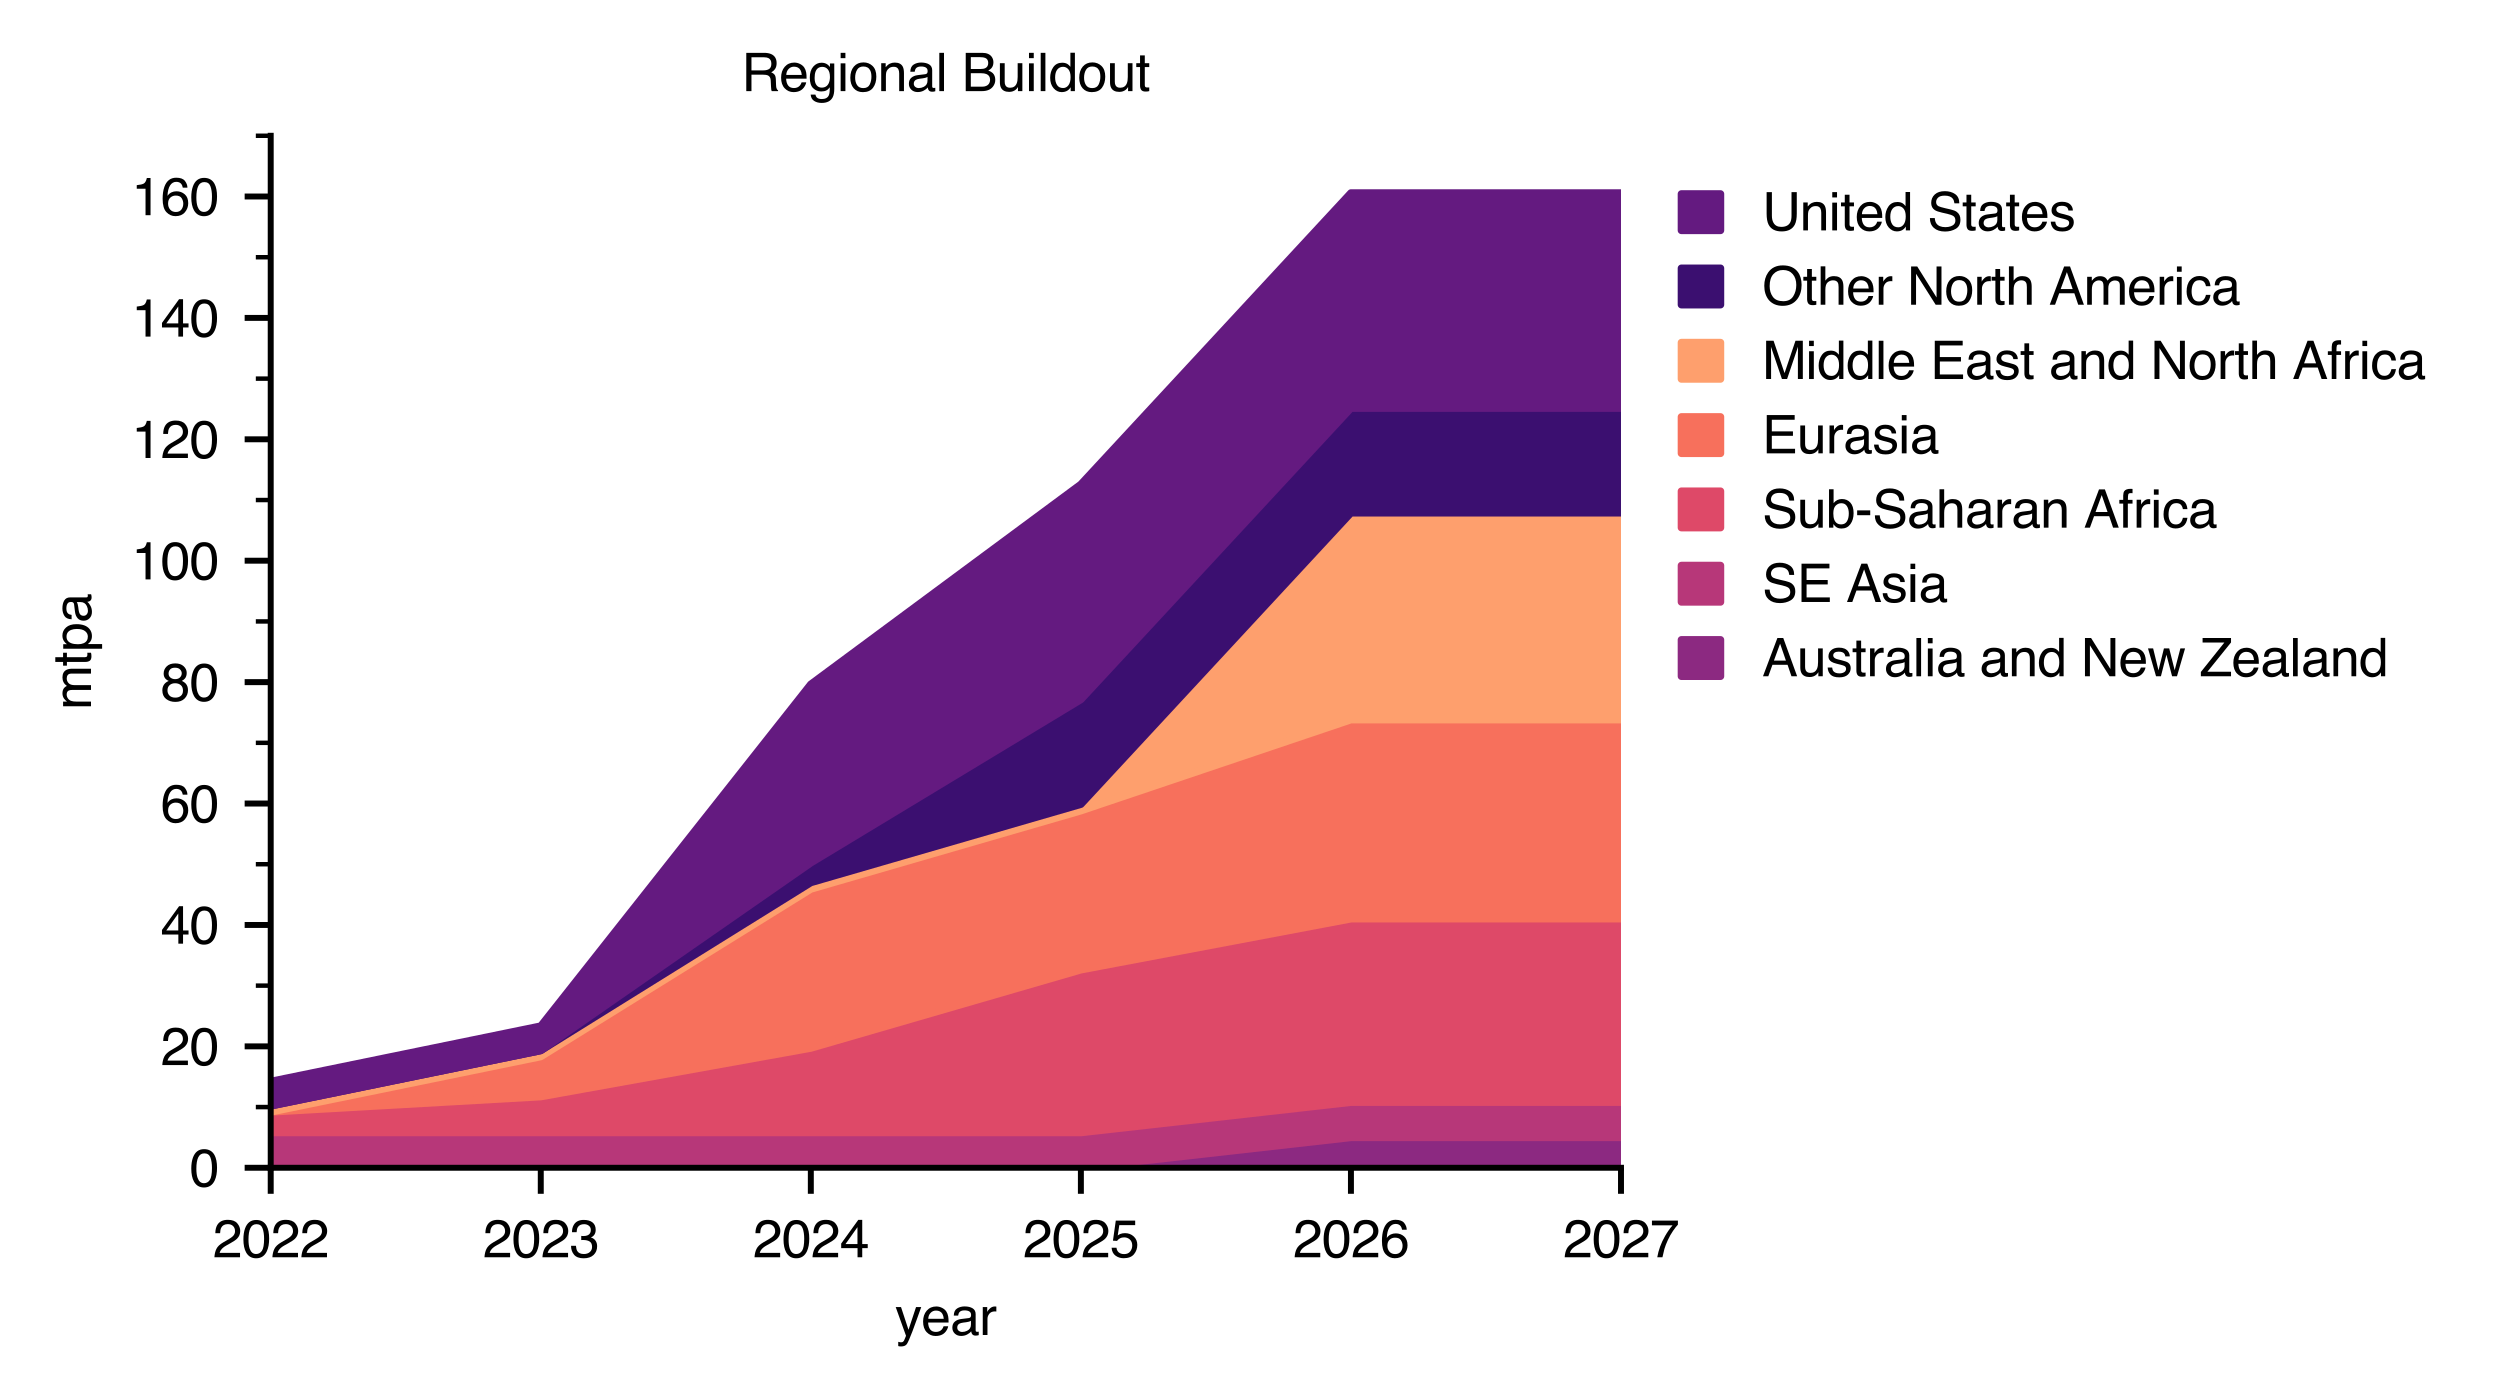 <?xml version="1.0" encoding="utf-8" standalone="no"?>
<!DOCTYPE svg PUBLIC "-//W3C//DTD SVG 1.1//EN"
  "http://www.w3.org/Graphics/SVG/1.1/DTD/svg11.dtd">
<svg xmlns:xlink="http://www.w3.org/1999/xlink" width="335.763pt" height="187.999pt" viewBox="0 0 335.763 187.999" xmlns="http://www.w3.org/2000/svg" version="1.1">
 <defs>
  <style type="text/css">*{stroke-linejoin: round; stroke-linecap: butt}</style>
 </defs>
 <g id="figure_1">
  <g id="patch_1">
   <path d="M 0 187.999 
L 335.763 187.999 
L 335.763 0 
L 0 0 
L 0 187.999 
z
" style="fill: none"/>
  </g>
  <g id="axes_1">
   <g id="patch_2">
    <path d="M 36.358 156.838 
L 217.708 156.838 
L 217.708 18.238 
L 36.358 18.238 
L 36.358 156.838 
z
" style="fill: none"/>
   </g>
   <g id="PolyCollection_1">
    <defs>
     <path id="m53067aeaef" d="M 36.358 -31.161 
L 36.358 -31.161 
L 72.628 -31.161 
L 108.898 -31.161 
L 145.168 -31.161 
L 181.438 -31.161 
L 217.708 -31.161 
L 217.708 -35.237 
L 217.708 -35.237 
L 181.438 -35.237 
L 145.168 -31.161 
L 108.898 -31.161 
L 72.628 -31.161 
L 36.358 -31.161 
z
" style="stroke: #8c2981"/>
    </defs>
    <g clip-path="url(#p652e142013)">
     <use xlink:href="#m53067aeaef" x="0" y="187.999" style="fill: #8c2981; stroke: #8c2981"/>
    </g>
   </g>
   <g id="PolyCollection_2">
    <defs>
     <path id="mfa59e4bbb9" d="M 36.358 -35.89 
L 36.358 -31.161 
L 72.628 -31.161 
L 108.898 -31.161 
L 145.168 -31.161 
L 181.438 -35.237 
L 217.708 -35.237 
L 217.708 -39.966 
L 217.708 -39.966 
L 181.438 -39.966 
L 145.168 -35.89 
L 108.898 -35.89 
L 72.628 -35.89 
L 36.358 -35.89 
z
" style="stroke: #b73779"/>
    </defs>
    <g clip-path="url(#p652e142013)">
     <use xlink:href="#mfa59e4bbb9" x="0" y="187.999" style="fill: #b73779; stroke: #b73779"/>
    </g>
   </g>
   <g id="PolyCollection_3">
    <defs>
     <path id="mfa0d19f059" d="M 36.358 -38.662 
L 36.358 -35.89 
L 72.628 -35.89 
L 108.898 -35.89 
L 145.168 -35.89 
L 181.438 -39.966 
L 217.708 -39.966 
L 217.708 -64.604 
L 217.708 -64.604 
L 181.438 -64.604 
L 145.168 -57.756 
L 108.898 -47.239 
L 72.628 -40.716 
L 36.358 -38.662 
z
" style="stroke: #de4968"/>
    </defs>
    <g clip-path="url(#p652e142013)">
     <use xlink:href="#mfa0d19f059" x="0" y="187.999" style="fill: #de4968; stroke: #de4968"/>
    </g>
   </g>
   <g id="PolyCollection_4">
    <defs>
     <path id="m36e70a31a3" d="M 36.358 -38.662 
L 36.358 -38.662 
L 72.628 -40.716 
L 108.898 -47.239 
L 145.168 -57.756 
L 181.438 -64.604 
L 217.708 -64.604 
L 217.708 -91.346 
L 217.708 -91.346 
L 181.438 -91.346 
L 145.168 -79.117 
L 108.898 -68.599 
L 72.628 -46.097 
L 36.358 -38.662 
z
" style="stroke: #f7705c"/>
    </defs>
    <g clip-path="url(#p652e142013)">
     <use xlink:href="#m36e70a31a3" x="0" y="187.999" style="fill: #f7705c; stroke: #f7705c"/>
    </g>
   </g>
   <g id="PolyCollection_5">
    <defs>
     <path id="me6e60e2300" d="M 36.358 -39.477 
L 36.358 -38.662 
L 72.628 -46.097 
L 108.898 -68.599 
L 145.168 -79.117 
L 181.438 -91.346 
L 217.708 -91.346 
L 217.708 -119.123 
L 217.708 -119.123 
L 181.438 -119.123 
L 145.168 -79.989 
L 108.898 -69.472 
L 72.628 -46.912 
L 36.358 -39.477 
z
" style="stroke: #fe9f6d"/>
    </defs>
    <g clip-path="url(#p652e142013)">
     <use xlink:href="#me6e60e2300" x="0" y="187.999" style="fill: #fe9f6d; stroke: #fe9f6d"/>
    </g>
   </g>
   <g id="PolyCollection_6">
    <defs>
     <path id="m795316b4d2" d="M 36.358 -39.477 
L 36.358 -39.477 
L 72.628 -46.912 
L 108.898 -69.472 
L 145.168 -79.989 
L 181.438 -119.123 
L 217.708 -119.123 
L 217.708 -133.187 
L 217.708 -133.187 
L 181.438 -133.187 
L 145.168 -94.053 
L 108.898 -72.121 
L 72.628 -46.912 
L 36.358 -39.477 
z
" style="stroke: #3b0f70"/>
    </defs>
    <g clip-path="url(#p652e142013)">
     <use xlink:href="#m795316b4d2" x="0" y="187.999" style="fill: #3b0f70; stroke: #3b0f70"/>
    </g>
   </g>
   <g id="PolyCollection_7">
    <defs>
     <path id="m9d3946bc5d" d="M 36.358 -42.754 
L 36.358 -39.477 
L 72.628 -46.912 
L 108.898 -72.121 
L 145.168 -94.053 
L 181.438 -133.187 
L 217.708 -133.187 
L 217.708 -162.081 
L 217.708 -162.081 
L 181.438 -162.081 
L 145.168 -122.947 
L 108.898 -96.099 
L 72.628 -50.19 
L 36.358 -42.754 
z
" style="stroke: #641a80"/>
    </defs>
    <g clip-path="url(#p652e142013)">
     <use xlink:href="#m9d3946bc5d" x="0" y="187.999" style="fill: #641a80; stroke: #641a80"/>
    </g>
   </g>
   <g id="matplotlib.axis_1">
    <g id="xtick_1">
     <g id="line2d_1">
      <defs>
       <path id="m7a7df189f7" d="M 0 0 
L 0 3.5 
" style="stroke: #000000; stroke-width: 0.8"/>
      </defs>
      <g>
       <use xlink:href="#m7a7df189f7" x="36.358" y="156.838" style="stroke: #000000; stroke-width: 0.8"/>
      </g>
     </g>
     <g id="text_1">
      <!-- 2022 -->
      <g transform="translate(28.573 168.859) scale(0.07 -0.07)">
       <defs>
        <path id="Helvetica-32" d="M 200 0 
Q 231 578 439 1006 
Q 647 1434 1250 1784 
L 1850 2131 
Q 2253 2366 2416 2531 
Q 2672 2791 2672 3125 
Q 2672 3516 2437 3745 
Q 2203 3975 1813 3975 
Q 1234 3975 1013 3538 
Q 894 3303 881 2888 
L 309 2888 
Q 319 3472 525 3841 
Q 891 4491 1816 4491 
Q 2584 4491 2939 4075 
Q 3294 3659 3294 3150 
Q 3294 2613 2916 2231 
Q 2697 2009 2131 1694 
L 1703 1456 
Q 1397 1288 1222 1134 
Q 909 863 828 531 
L 3272 531 
L 3272 0 
L 200 0 
z
" transform="scale(0.016)"/>
        <path id="Helvetica-30" d="M 1731 4475 
Q 2600 4475 2988 3759 
Q 3288 3206 3288 2244 
Q 3288 1331 3016 734 
Q 2622 -122 1728 -122 
Q 922 -122 528 578 
Q 200 1163 200 2147 
Q 200 2909 397 3456 
Q 766 4475 1731 4475 
z
M 1725 391 
Q 2163 391 2422 778 
Q 2681 1166 2681 2222 
Q 2681 2984 2493 3476 
Q 2306 3969 1766 3969 
Q 1269 3969 1039 3501 
Q 809 3034 809 2125 
Q 809 1441 956 1025 
Q 1181 391 1725 391 
z
" transform="scale(0.016)"/>
       </defs>
       <use xlink:href="#Helvetica-32"/>
       <use xlink:href="#Helvetica-30" x="55.615"/>
       <use xlink:href="#Helvetica-32" x="111.23"/>
       <use xlink:href="#Helvetica-32" x="166.846"/>
      </g>
     </g>
    </g>
    <g id="xtick_2">
     <g id="line2d_2">
      <g>
       <use xlink:href="#m7a7df189f7" x="72.628" y="156.838" style="stroke: #000000; stroke-width: 0.8"/>
      </g>
     </g>
     <g id="text_2">
      <!-- 2023 -->
      <g transform="translate(64.843 168.859) scale(0.07 -0.07)">
       <defs>
        <path id="Helvetica-33" d="M 1663 -122 
Q 869 -122 511 314 
Q 153 750 153 1375 
L 741 1375 
Q 778 941 903 744 
Q 1122 391 1694 391 
Q 2138 391 2406 628 
Q 2675 866 2675 1241 
Q 2675 1703 2392 1887 
Q 2109 2072 1606 2072 
Q 1550 2072 1492 2070 
Q 1434 2069 1375 2066 
L 1375 2563 
Q 1463 2553 1522 2550 
Q 1581 2547 1650 2547 
Q 1966 2547 2169 2647 
Q 2525 2822 2525 3272 
Q 2525 3606 2287 3787 
Q 2050 3969 1734 3969 
Q 1172 3969 956 3594 
Q 838 3388 822 3006 
L 266 3006 
Q 266 3506 466 3856 
Q 809 4481 1675 4481 
Q 2359 4481 2734 4176 
Q 3109 3872 3109 3294 
Q 3109 2881 2888 2625 
Q 2750 2466 2531 2375 
Q 2884 2278 3082 2001 
Q 3281 1725 3281 1325 
Q 3281 684 2859 281 
Q 2438 -122 1663 -122 
z
" transform="scale(0.016)"/>
       </defs>
       <use xlink:href="#Helvetica-32"/>
       <use xlink:href="#Helvetica-30" x="55.615"/>
       <use xlink:href="#Helvetica-32" x="111.23"/>
       <use xlink:href="#Helvetica-33" x="166.846"/>
      </g>
     </g>
    </g>
    <g id="xtick_3">
     <g id="line2d_3">
      <g>
       <use xlink:href="#m7a7df189f7" x="108.898" y="156.838" style="stroke: #000000; stroke-width: 0.8"/>
      </g>
     </g>
     <g id="text_3">
      <!-- 2024 -->
      <g transform="translate(101.113 168.859) scale(0.07 -0.07)">
       <defs>
        <path id="Helvetica-34" d="M 2116 1584 
L 2116 3613 
L 681 1584 
L 2116 1584 
z
M 2125 0 
L 2125 1094 
L 163 1094 
L 163 1644 
L 2213 4488 
L 2688 4488 
L 2688 1584 
L 3347 1584 
L 3347 1094 
L 2688 1094 
L 2688 0 
L 2125 0 
z
" transform="scale(0.016)"/>
       </defs>
       <use xlink:href="#Helvetica-32"/>
       <use xlink:href="#Helvetica-30" x="55.615"/>
       <use xlink:href="#Helvetica-32" x="111.23"/>
       <use xlink:href="#Helvetica-34" x="166.846"/>
      </g>
     </g>
    </g>
    <g id="xtick_4">
     <g id="line2d_4">
      <g>
       <use xlink:href="#m7a7df189f7" x="145.168" y="156.838" style="stroke: #000000; stroke-width: 0.8"/>
      </g>
     </g>
     <g id="text_4">
      <!-- 2025 -->
      <g transform="translate(137.383 168.859) scale(0.07 -0.07)">
       <defs>
        <path id="Helvetica-35" d="M 791 1141 
Q 847 659 1238 475 
Q 1438 381 1700 381 
Q 2200 381 2440 700 
Q 2681 1019 2681 1406 
Q 2681 1875 2395 2131 
Q 2109 2388 1709 2388 
Q 1419 2388 1211 2275 
Q 1003 2163 856 1963 
L 369 1991 
L 709 4400 
L 3034 4400 
L 3034 3856 
L 1131 3856 
L 941 2613 
Q 1097 2731 1238 2791 
Q 1488 2894 1816 2894 
Q 2431 2894 2859 2497 
Q 3288 2100 3288 1491 
Q 3288 856 2895 371 
Q 2503 -113 1644 -113 
Q 1097 -113 676 195 
Q 256 503 206 1141 
L 791 1141 
z
" transform="scale(0.016)"/>
       </defs>
       <use xlink:href="#Helvetica-32"/>
       <use xlink:href="#Helvetica-30" x="55.615"/>
       <use xlink:href="#Helvetica-32" x="111.23"/>
       <use xlink:href="#Helvetica-35" x="166.846"/>
      </g>
     </g>
    </g>
    <g id="xtick_5">
     <g id="line2d_5">
      <g>
       <use xlink:href="#m7a7df189f7" x="181.438" y="156.838" style="stroke: #000000; stroke-width: 0.8"/>
      </g>
     </g>
     <g id="text_5">
      <!-- 2026 -->
      <g transform="translate(173.653 168.859) scale(0.07 -0.07)">
       <defs>
        <path id="Helvetica-36" d="M 1872 4494 
Q 2622 4494 2917 4105 
Q 3213 3716 3213 3303 
L 2656 3303 
Q 2606 3569 2497 3719 
Q 2294 4000 1881 4000 
Q 1409 4000 1131 3564 
Q 853 3128 822 2316 
Q 1016 2600 1309 2741 
Q 1578 2866 1909 2866 
Q 2472 2866 2890 2506 
Q 3309 2147 3309 1434 
Q 3309 825 2912 354 
Q 2516 -116 1781 -116 
Q 1153 -116 697 361 
Q 241 838 241 1966 
Q 241 2800 444 3381 
Q 834 4494 1872 4494 
z
M 1831 384 
Q 2275 384 2495 682 
Q 2716 981 2716 1388 
Q 2716 1731 2519 2042 
Q 2322 2353 1803 2353 
Q 1441 2353 1167 2112 
Q 894 1872 894 1388 
Q 894 963 1142 673 
Q 1391 384 1831 384 
z
" transform="scale(0.016)"/>
       </defs>
       <use xlink:href="#Helvetica-32"/>
       <use xlink:href="#Helvetica-30" x="55.615"/>
       <use xlink:href="#Helvetica-32" x="111.23"/>
       <use xlink:href="#Helvetica-36" x="166.846"/>
      </g>
     </g>
    </g>
    <g id="xtick_6">
     <g id="line2d_6">
      <g>
       <use xlink:href="#m7a7df189f7" x="217.708" y="156.838" style="stroke: #000000; stroke-width: 0.8"/>
      </g>
     </g>
     <g id="text_6">
      <!-- 2027 -->
      <g transform="translate(209.923 168.859) scale(0.07 -0.07)">
       <defs>
        <path id="Helvetica-37" d="M 3347 4400 
L 3347 3909 
Q 3131 3700 2773 3181 
Q 2416 2663 2141 2063 
Q 1869 1478 1728 997 
Q 1638 688 1494 0 
L 872 0 
Q 1084 1281 1809 2550 
Q 2238 3294 2709 3834 
L 234 3834 
L 234 4400 
L 3347 4400 
z
" transform="scale(0.016)"/>
       </defs>
       <use xlink:href="#Helvetica-32"/>
       <use xlink:href="#Helvetica-30" x="55.615"/>
       <use xlink:href="#Helvetica-32" x="111.23"/>
       <use xlink:href="#Helvetica-37" x="166.846"/>
      </g>
     </g>
    </g>
    <g id="text_7">
     <!-- year -->
     <g transform="translate(120.225 179.298) scale(0.07 -0.07)">
      <defs>
       <path id="Helvetica-79" d="M 2503 3347 
L 3125 3347 
Q 3006 3025 2597 1878 
Q 2291 1016 2084 472 
Q 1597 -809 1397 -1090 
Q 1197 -1372 709 -1372 
Q 591 -1372 527 -1362 
Q 463 -1353 369 -1328 
L 369 -816 
Q 516 -856 581 -865 
Q 647 -875 697 -875 
Q 853 -875 926 -823 
Q 1000 -772 1050 -697 
Q 1066 -672 1162 -440 
Q 1259 -209 1303 -97 
L 66 3347 
L 703 3347 
L 1600 622 
L 2503 3347 
z
M 1597 3428 
L 1597 3428 
z
" transform="scale(0.016)"/>
       <path id="Helvetica-65" d="M 1806 3422 
Q 2163 3422 2497 3255 
Q 2831 3088 3006 2822 
Q 3175 2569 3231 2231 
Q 3281 2000 3281 1494 
L 828 1494 
Q 844 984 1069 676 
Q 1294 369 1766 369 
Q 2206 369 2469 659 
Q 2619 828 2681 1050 
L 3234 1050 
Q 3213 866 3089 639 
Q 2966 413 2813 269 
Q 2556 19 2178 -69 
Q 1975 -119 1719 -119 
Q 1094 -119 659 336 
Q 225 791 225 1609 
Q 225 2416 662 2919 
Q 1100 3422 1806 3422 
z
M 2703 1941 
Q 2669 2306 2544 2525 
Q 2313 2931 1772 2931 
Q 1384 2931 1121 2651 
Q 859 2372 844 1941 
L 2703 1941 
z
M 1753 3428 
L 1753 3428 
z
" transform="scale(0.016)"/>
       <path id="Helvetica-61" d="M 844 891 
Q 844 647 1022 506 
Q 1200 366 1444 366 
Q 1741 366 2019 503 
Q 2488 731 2488 1250 
L 2488 1703 
Q 2384 1638 2221 1594 
Q 2059 1550 1903 1531 
L 1563 1488 
Q 1256 1447 1103 1359 
Q 844 1213 844 891 
z
M 2206 2028 
Q 2400 2053 2466 2191 
Q 2503 2266 2503 2406 
Q 2503 2694 2298 2823 
Q 2094 2953 1713 2953 
Q 1272 2953 1088 2716 
Q 984 2584 953 2325 
L 428 2325 
Q 444 2944 830 3186 
Q 1216 3428 1725 3428 
Q 2316 3428 2684 3203 
Q 3050 2978 3050 2503 
L 3050 575 
Q 3050 488 3086 434 
Q 3122 381 3238 381 
Q 3275 381 3322 386 
Q 3369 391 3422 400 
L 3422 -16 
Q 3291 -53 3222 -62 
Q 3153 -72 3034 -72 
Q 2744 -72 2613 134 
Q 2544 244 2516 444 
Q 2344 219 2022 53 
Q 1700 -113 1313 -113 
Q 847 -113 551 170 
Q 256 453 256 878 
Q 256 1344 547 1600 
Q 838 1856 1309 1916 
L 2206 2028 
z
M 1741 3428 
L 1741 3428 
z
" transform="scale(0.016)"/>
       <path id="Helvetica-72" d="M 428 3347 
L 963 3347 
L 963 2769 
Q 1028 2938 1284 3180 
Q 1541 3422 1875 3422 
Q 1891 3422 1928 3419 
Q 1966 3416 2056 3406 
L 2056 2813 
Q 2006 2822 1964 2825 
Q 1922 2828 1872 2828 
Q 1447 2828 1219 2554 
Q 991 2281 991 1925 
L 991 0 
L 428 0 
L 428 3347 
z
" transform="scale(0.016)"/>
      </defs>
      <use xlink:href="#Helvetica-79"/>
      <use xlink:href="#Helvetica-65" x="50"/>
      <use xlink:href="#Helvetica-61" x="105.615"/>
      <use xlink:href="#Helvetica-72" x="161.23"/>
     </g>
    </g>
   </g>
   <g id="matplotlib.axis_2">
    <g id="ytick_1">
     <g id="line2d_7">
      <defs>
       <path id="mfc3c91de4b" d="M 0 0 
L -3.5 0 
" style="stroke: #000000; stroke-width: 0.8"/>
      </defs>
      <g>
       <use xlink:href="#mfc3c91de4b" x="36.358" y="156.838" style="stroke: #000000; stroke-width: 0.8"/>
      </g>
     </g>
     <g id="text_8">
      <!-- 0 -->
      <g transform="translate(25.466 159.349) scale(0.07 -0.07)">
       <use xlink:href="#Helvetica-30"/>
      </g>
     </g>
    </g>
    <g id="ytick_2">
     <g id="line2d_8">
      <g>
       <use xlink:href="#mfc3c91de4b" x="36.358" y="140.532" style="stroke: #000000; stroke-width: 0.8"/>
      </g>
     </g>
     <g id="text_9">
      <!-- 20 -->
      <g transform="translate(21.573 143.043) scale(0.07 -0.07)">
       <use xlink:href="#Helvetica-32"/>
       <use xlink:href="#Helvetica-30" x="55.615"/>
      </g>
     </g>
    </g>
    <g id="ytick_3">
     <g id="line2d_9">
      <g>
       <use xlink:href="#mfc3c91de4b" x="36.358" y="124.226" style="stroke: #000000; stroke-width: 0.8"/>
      </g>
     </g>
     <g id="text_10">
      <!-- 40 -->
      <g transform="translate(21.573 126.737) scale(0.07 -0.07)">
       <use xlink:href="#Helvetica-34"/>
       <use xlink:href="#Helvetica-30" x="55.615"/>
      </g>
     </g>
    </g>
    <g id="ytick_4">
     <g id="line2d_10">
      <g>
       <use xlink:href="#mfc3c91de4b" x="36.358" y="107.92" style="stroke: #000000; stroke-width: 0.8"/>
      </g>
     </g>
     <g id="text_11">
      <!-- 60 -->
      <g transform="translate(21.573 110.431) scale(0.07 -0.07)">
       <use xlink:href="#Helvetica-36"/>
       <use xlink:href="#Helvetica-30" x="55.615"/>
      </g>
     </g>
    </g>
    <g id="ytick_5">
     <g id="line2d_11">
      <g>
       <use xlink:href="#mfc3c91de4b" x="36.358" y="91.614" style="stroke: #000000; stroke-width: 0.8"/>
      </g>
     </g>
     <g id="text_12">
      <!-- 80 -->
      <g transform="translate(21.573 94.125) scale(0.07 -0.07)">
       <defs>
        <path id="Helvetica-38" d="M 1741 2600 
Q 2113 2600 2322 2808 
Q 2531 3016 2531 3303 
Q 2531 3553 2331 3762 
Q 2131 3972 1722 3972 
Q 1316 3972 1134 3762 
Q 953 3553 953 3272 
Q 953 2956 1187 2778 
Q 1422 2600 1741 2600 
z
M 1775 384 
Q 2166 384 2423 595 
Q 2681 806 2681 1225 
Q 2681 1659 2415 1884 
Q 2150 2109 1734 2109 
Q 1331 2109 1076 1879 
Q 822 1650 822 1244 
Q 822 894 1055 639 
Q 1288 384 1775 384 
z
M 975 2384 
Q 741 2484 609 2619 
Q 363 2869 363 3269 
Q 363 3769 725 4128 
Q 1088 4488 1753 4488 
Q 2397 4488 2762 4148 
Q 3128 3809 3128 3356 
Q 3128 2938 2916 2678 
Q 2797 2531 2547 2391 
Q 2825 2263 2984 2097 
Q 3281 1784 3281 1284 
Q 3281 694 2884 283 
Q 2488 -128 1763 -128 
Q 1109 -128 657 226 
Q 206 581 206 1256 
Q 206 1653 400 1942 
Q 594 2231 975 2384 
z
" transform="scale(0.016)"/>
       </defs>
       <use xlink:href="#Helvetica-38"/>
       <use xlink:href="#Helvetica-30" x="55.615"/>
      </g>
     </g>
    </g>
    <g id="ytick_6">
     <g id="line2d_12">
      <g>
       <use xlink:href="#mfc3c91de4b" x="36.358" y="75.308" style="stroke: #000000; stroke-width: 0.8"/>
      </g>
     </g>
     <g id="text_13">
      <!-- 100 -->
      <g transform="translate(17.68 77.819) scale(0.07 -0.07)">
       <defs>
        <path id="Helvetica-31" d="M 613 3169 
L 613 3600 
Q 1222 3659 1462 3798 
Q 1703 3938 1822 4456 
L 2266 4456 
L 2266 0 
L 1666 0 
L 1666 3169 
L 613 3169 
z
" transform="scale(0.016)"/>
       </defs>
       <use xlink:href="#Helvetica-31"/>
       <use xlink:href="#Helvetica-30" x="55.615"/>
       <use xlink:href="#Helvetica-30" x="111.23"/>
      </g>
     </g>
    </g>
    <g id="ytick_7">
     <g id="line2d_13">
      <g>
       <use xlink:href="#mfc3c91de4b" x="36.358" y="59.003" style="stroke: #000000; stroke-width: 0.8"/>
      </g>
     </g>
     <g id="text_14">
      <!-- 120 -->
      <g transform="translate(17.68 61.513) scale(0.07 -0.07)">
       <use xlink:href="#Helvetica-31"/>
       <use xlink:href="#Helvetica-32" x="55.615"/>
       <use xlink:href="#Helvetica-30" x="111.23"/>
      </g>
     </g>
    </g>
    <g id="ytick_8">
     <g id="line2d_14">
      <g>
       <use xlink:href="#mfc3c91de4b" x="36.358" y="42.697" style="stroke: #000000; stroke-width: 0.8"/>
      </g>
     </g>
     <g id="text_15">
      <!-- 140 -->
      <g transform="translate(17.68 45.207) scale(0.07 -0.07)">
       <use xlink:href="#Helvetica-31"/>
       <use xlink:href="#Helvetica-34" x="55.615"/>
       <use xlink:href="#Helvetica-30" x="111.23"/>
      </g>
     </g>
    </g>
    <g id="ytick_9">
     <g id="line2d_15">
      <g>
       <use xlink:href="#mfc3c91de4b" x="36.358" y="26.391" style="stroke: #000000; stroke-width: 0.8"/>
      </g>
     </g>
     <g id="text_16">
      <!-- 160 -->
      <g transform="translate(17.68 28.901) scale(0.07 -0.07)">
       <use xlink:href="#Helvetica-31"/>
       <use xlink:href="#Helvetica-36" x="55.615"/>
       <use xlink:href="#Helvetica-30" x="111.23"/>
      </g>
     </g>
    </g>
    <g id="ytick_10">
     <g id="line2d_16">
      <defs>
       <path id="m196e125b1c" d="M 0 0 
L -2 0 
" style="stroke: #000000; stroke-width: 0.6"/>
      </defs>
      <g>
       <use xlink:href="#m196e125b1c" x="36.358" y="148.685" style="stroke: #000000; stroke-width: 0.6"/>
      </g>
     </g>
    </g>
    <g id="ytick_11">
     <g id="line2d_17">
      <g>
       <use xlink:href="#m196e125b1c" x="36.358" y="132.379" style="stroke: #000000; stroke-width: 0.6"/>
      </g>
     </g>
    </g>
    <g id="ytick_12">
     <g id="line2d_18">
      <g>
       <use xlink:href="#m196e125b1c" x="36.358" y="116.073" style="stroke: #000000; stroke-width: 0.6"/>
      </g>
     </g>
    </g>
    <g id="ytick_13">
     <g id="line2d_19">
      <g>
       <use xlink:href="#m196e125b1c" x="36.358" y="99.767" style="stroke: #000000; stroke-width: 0.6"/>
      </g>
     </g>
    </g>
    <g id="ytick_14">
     <g id="line2d_20">
      <g>
       <use xlink:href="#m196e125b1c" x="36.358" y="83.461" style="stroke: #000000; stroke-width: 0.6"/>
      </g>
     </g>
    </g>
    <g id="ytick_15">
     <g id="line2d_21">
      <g>
       <use xlink:href="#m196e125b1c" x="36.358" y="67.155" style="stroke: #000000; stroke-width: 0.6"/>
      </g>
     </g>
    </g>
    <g id="ytick_16">
     <g id="line2d_22">
      <g>
       <use xlink:href="#m196e125b1c" x="36.358" y="50.85" style="stroke: #000000; stroke-width: 0.6"/>
      </g>
     </g>
    </g>
    <g id="ytick_17">
     <g id="line2d_23">
      <g>
       <use xlink:href="#m196e125b1c" x="36.358" y="34.544" style="stroke: #000000; stroke-width: 0.6"/>
      </g>
     </g>
    </g>
    <g id="ytick_18">
     <g id="line2d_24">
      <g>
       <use xlink:href="#m196e125b1c" x="36.358" y="18.238" style="stroke: #000000; stroke-width: 0.6"/>
      </g>
     </g>
    </g>
    <g id="text_17">
     <!-- mtpa -->
     <g transform="translate(12.221 95.318) rotate(-90) scale(0.07 -0.07)">
      <defs>
       <path id="Helvetica-6d" d="M 413 3347 
L 969 3347 
L 969 2872 
Q 1169 3119 1331 3231 
Q 1609 3422 1963 3422 
Q 2363 3422 2606 3225 
Q 2744 3113 2856 2894 
Q 3044 3163 3297 3292 
Q 3550 3422 3866 3422 
Q 4541 3422 4784 2934 
Q 4916 2672 4916 2228 
L 4916 0 
L 4331 0 
L 4331 2325 
Q 4331 2659 4164 2784 
Q 3997 2909 3756 2909 
Q 3425 2909 3186 2687 
Q 2947 2466 2947 1947 
L 2947 0 
L 2375 0 
L 2375 2184 
Q 2375 2525 2294 2681 
Q 2166 2916 1816 2916 
Q 1497 2916 1236 2669 
Q 975 2422 975 1775 
L 975 0 
L 413 0 
L 413 3347 
z
" transform="scale(0.016)"/>
       <path id="Helvetica-74" d="M 525 4281 
L 1094 4281 
L 1094 3347 
L 1628 3347 
L 1628 2888 
L 1094 2888 
L 1094 703 
Q 1094 528 1213 469 
Q 1278 434 1431 434 
Q 1472 434 1519 436 
Q 1566 438 1628 444 
L 1628 0 
Q 1531 -28 1426 -40 
Q 1322 -53 1200 -53 
Q 806 -53 665 148 
Q 525 350 525 672 
L 525 2888 
L 72 2888 
L 72 3347 
L 525 3347 
L 525 4281 
z
" transform="scale(0.016)"/>
       <path id="Helvetica-70" d="M 1825 378 
Q 2219 378 2480 708 
Q 2741 1038 2741 1694 
Q 2741 2094 2625 2381 
Q 2406 2934 1825 2934 
Q 1241 2934 1025 2350 
Q 909 2038 909 1556 
Q 909 1169 1025 897 
Q 1244 378 1825 378 
z
M 369 3331 
L 916 3331 
L 916 2888 
Q 1084 3116 1284 3241 
Q 1569 3428 1953 3428 
Q 2522 3428 2919 2992 
Q 3316 2556 3316 1747 
Q 3316 653 2744 184 
Q 2381 -113 1900 -113 
Q 1522 -113 1266 53 
Q 1116 147 931 375 
L 931 -1334 
L 369 -1334 
L 369 3331 
z
" transform="scale(0.016)"/>
      </defs>
      <use xlink:href="#Helvetica-6d"/>
      <use xlink:href="#Helvetica-74" x="83.301"/>
      <use xlink:href="#Helvetica-70" x="111.084"/>
      <use xlink:href="#Helvetica-61" x="166.699"/>
     </g>
    </g>
   </g>
   <g id="patch_3">
    <path d="M 36.358 156.838 
L 36.358 18.238 
" style="fill: none; stroke: #000000; stroke-width: 0.8; stroke-linejoin: miter; stroke-linecap: square"/>
   </g>
   <g id="patch_4">
    <path d="M 36.358 156.838 
L 217.708 156.838 
" style="fill: none; stroke: #000000; stroke-width: 0.8; stroke-linejoin: miter; stroke-linecap: square"/>
   </g>
   <g id="text_18">
    <!-- Regional Buildout -->
    <g transform="translate(99.599 12.238) scale(0.07 -0.07)">
     <defs>
      <path id="Helvetica-52" d="M 2622 2488 
Q 3059 2488 3314 2663 
Q 3569 2838 3569 3294 
Q 3569 3784 3213 3963 
Q 3022 4056 2703 4056 
L 1184 4056 
L 1184 2488 
L 2622 2488 
z
M 563 4591 
L 2688 4591 
Q 3213 4591 3553 4438 
Q 4200 4144 4200 3353 
Q 4200 2941 4029 2678 
Q 3859 2416 3553 2256 
Q 3822 2147 3958 1969 
Q 4094 1791 4109 1391 
L 4131 775 
Q 4141 513 4175 384 
Q 4231 166 4375 103 
L 4375 0 
L 3613 0 
Q 3581 59 3562 153 
Q 3544 247 3531 516 
L 3494 1281 
Q 3472 1731 3159 1884 
Q 2981 1969 2600 1969 
L 1184 1969 
L 1184 0 
L 563 0 
L 563 4591 
z
" transform="scale(0.016)"/>
      <path id="Helvetica-67" d="M 1594 3406 
Q 1988 3406 2281 3213 
Q 2441 3103 2606 2894 
L 2606 3316 
L 3125 3316 
L 3125 272 
Q 3125 -366 2938 -734 
Q 2588 -1416 1616 -1416 
Q 1075 -1416 706 -1173 
Q 338 -931 294 -416 
L 866 -416 
Q 906 -641 1028 -763 
Q 1219 -950 1628 -950 
Q 2275 -950 2475 -494 
Q 2594 -225 2584 466 
Q 2416 209 2178 84 
Q 1941 -41 1550 -41 
Q 1006 -41 598 345 
Q 191 731 191 1622 
Q 191 2463 602 2934 
Q 1013 3406 1594 3406 
z
M 2606 1688 
Q 2606 2309 2350 2609 
Q 2094 2909 1697 2909 
Q 1103 2909 884 2353 
Q 769 2056 769 1575 
Q 769 1009 998 714 
Q 1228 419 1616 419 
Q 2222 419 2469 966 
Q 2606 1275 2606 1688 
z
M 1659 3428 
L 1659 3428 
z
" transform="scale(0.016)"/>
      <path id="Helvetica-69" d="M 413 3331 
L 984 3331 
L 984 0 
L 413 0 
L 413 3331 
z
M 413 4591 
L 984 4591 
L 984 3953 
L 413 3953 
L 413 4591 
z
" transform="scale(0.016)"/>
      <path id="Helvetica-6f" d="M 1741 363 
Q 2300 363 2508 786 
Q 2716 1209 2716 1728 
Q 2716 2197 2566 2491 
Q 2328 2953 1747 2953 
Q 1231 2953 997 2559 
Q 763 2166 763 1609 
Q 763 1075 997 719 
Q 1231 363 1741 363 
z
M 1763 3444 
Q 2409 3444 2856 3012 
Q 3303 2581 3303 1744 
Q 3303 934 2909 406 
Q 2516 -122 1688 -122 
Q 997 -122 590 345 
Q 184 813 184 1600 
Q 184 2444 612 2944 
Q 1041 3444 1763 3444 
z
M 1744 3428 
L 1744 3428 
z
" transform="scale(0.016)"/>
      <path id="Helvetica-6e" d="M 413 3347 
L 947 3347 
L 947 2872 
Q 1184 3166 1450 3294 
Q 1716 3422 2041 3422 
Q 2753 3422 3003 2925 
Q 3141 2653 3141 2147 
L 3141 0 
L 2569 0 
L 2569 2109 
Q 2569 2416 2478 2603 
Q 2328 2916 1934 2916 
Q 1734 2916 1606 2875 
Q 1375 2806 1200 2600 
Q 1059 2434 1017 2257 
Q 975 2081 975 1753 
L 975 0 
L 413 0 
L 413 3347 
z
M 1734 3428 
L 1734 3428 
z
" transform="scale(0.016)"/>
      <path id="Helvetica-6c" d="M 428 4591 
L 991 4591 
L 991 0 
L 428 0 
L 428 4591 
z
" transform="scale(0.016)"/>
      <path id="Helvetica-20" transform="scale(0.016)"/>
      <path id="Helvetica-42" d="M 2213 2650 
Q 2606 2650 2825 2759 
Q 3169 2931 3169 3378 
Q 3169 3828 2803 3984 
Q 2597 4072 2191 4072 
L 1081 4072 
L 1081 2650 
L 2213 2650 
z
M 2422 531 
Q 2994 531 3238 863 
Q 3391 1072 3391 1369 
Q 3391 1869 2944 2050 
Q 2706 2147 2316 2147 
L 1081 2147 
L 1081 531 
L 2422 531 
z
M 472 4591 
L 2444 4591 
Q 3250 4591 3591 4109 
Q 3791 3825 3791 3453 
Q 3791 3019 3544 2741 
Q 3416 2594 3175 2472 
Q 3528 2338 3703 2169 
Q 4013 1869 4013 1341 
Q 4013 897 3734 538 
Q 3319 0 2413 0 
L 472 0 
L 472 4591 
z
" transform="scale(0.016)"/>
      <path id="Helvetica-75" d="M 975 3347 
L 975 1125 
Q 975 869 1056 706 
Q 1206 406 1616 406 
Q 2203 406 2416 931 
Q 2531 1213 2531 1703 
L 2531 3347 
L 3094 3347 
L 3094 0 
L 2563 0 
L 2569 494 
Q 2459 303 2297 172 
Q 1975 -91 1516 -91 
Q 800 -91 541 388 
Q 400 644 400 1072 
L 400 3347 
L 975 3347 
z
M 1747 3428 
L 1747 3428 
z
" transform="scale(0.016)"/>
      <path id="Helvetica-64" d="M 769 1634 
Q 769 1097 997 734 
Q 1225 372 1728 372 
Q 2119 372 2370 708 
Q 2622 1044 2622 1672 
Q 2622 2306 2362 2611 
Q 2103 2916 1722 2916 
Q 1297 2916 1033 2591 
Q 769 2266 769 1634 
z
M 1616 3406 
Q 2000 3406 2259 3244 
Q 2409 3150 2600 2916 
L 2600 4606 
L 3141 4606 
L 3141 0 
L 2634 0 
L 2634 466 
Q 2438 156 2169 18 
Q 1900 -119 1553 -119 
Q 994 -119 584 351 
Q 175 822 175 1603 
Q 175 2334 548 2870 
Q 922 3406 1616 3406 
z
" transform="scale(0.016)"/>
     </defs>
     <use xlink:href="#Helvetica-52"/>
     <use xlink:href="#Helvetica-65" x="72.217"/>
     <use xlink:href="#Helvetica-67" x="127.832"/>
     <use xlink:href="#Helvetica-69" x="183.447"/>
     <use xlink:href="#Helvetica-6f" x="205.664"/>
     <use xlink:href="#Helvetica-6e" x="261.279"/>
     <use xlink:href="#Helvetica-61" x="316.895"/>
     <use xlink:href="#Helvetica-6c" x="372.51"/>
     <use xlink:href="#Helvetica-20" x="394.727"/>
     <use xlink:href="#Helvetica-42" x="422.51"/>
     <use xlink:href="#Helvetica-75" x="489.209"/>
     <use xlink:href="#Helvetica-69" x="544.824"/>
     <use xlink:href="#Helvetica-6c" x="567.041"/>
     <use xlink:href="#Helvetica-64" x="589.258"/>
     <use xlink:href="#Helvetica-6f" x="644.873"/>
     <use xlink:href="#Helvetica-75" x="700.488"/>
     <use xlink:href="#Helvetica-74" x="756.104"/>
    </g>
   </g>
   <g id="legend_1">
    <g id="patch_5">
     <path d="M 225.822 30.945 
L 231.072 30.945 
L 231.072 26.045 
L 225.822 26.045 
z
" style="fill: #641a80; stroke: #641a80; stroke-linejoin: miter"/>
    </g>
    <g id="text_19">
     <!-- United States -->
     <g transform="translate(236.672 30.945) scale(0.07 -0.07)">
      <defs>
       <path id="Helvetica-55" d="M 1163 4591 
L 1163 1753 
Q 1163 1253 1350 922 
Q 1628 422 2288 422 
Q 3078 422 3363 963 
Q 3516 1256 3516 1753 
L 3516 4591 
L 4147 4591 
L 4147 2013 
Q 4147 1166 3919 709 
Q 3500 -122 2338 -122 
Q 1175 -122 759 709 
Q 531 1166 531 2013 
L 531 4591 
L 1163 4591 
z
M 2341 4591 
L 2341 4591 
z
" transform="scale(0.016)"/>
       <path id="Helvetica-53" d="M 894 1481 
Q 916 1091 1078 847 
Q 1388 391 2169 391 
Q 2519 391 2806 491 
Q 3363 684 3363 1184 
Q 3363 1559 3128 1719 
Q 2891 1875 2384 1991 
L 1763 2131 
Q 1153 2269 900 2434 
Q 463 2722 463 3294 
Q 463 3913 891 4309 
Q 1319 4706 2103 4706 
Q 2825 4706 3329 4357 
Q 3834 4009 3834 3244 
L 3250 3244 
Q 3203 3613 3050 3809 
Q 2766 4169 2084 4169 
Q 1534 4169 1293 3937 
Q 1053 3706 1053 3400 
Q 1053 3063 1334 2906 
Q 1519 2806 2169 2656 
L 2813 2509 
Q 3278 2403 3531 2219 
Q 3969 1897 3969 1284 
Q 3969 522 3414 194 
Q 2859 -134 2125 -134 
Q 1269 -134 784 303 
Q 300 738 309 1481 
L 894 1481 
z
M 2150 4716 
L 2150 4716 
z
" transform="scale(0.016)"/>
       <path id="Helvetica-73" d="M 747 1050 
Q 772 769 888 619 
Q 1100 347 1625 347 
Q 1938 347 2175 483 
Q 2413 619 2413 903 
Q 2413 1119 2222 1231 
Q 2100 1300 1741 1391 
L 1294 1503 
Q 866 1609 663 1741 
Q 300 1969 300 2372 
Q 300 2847 642 3140 
Q 984 3434 1563 3434 
Q 2319 3434 2653 2991 
Q 2863 2709 2856 2384 
L 2325 2384 
Q 2309 2575 2191 2731 
Q 1997 2953 1519 2953 
Q 1200 2953 1036 2831 
Q 872 2709 872 2509 
Q 872 2291 1088 2159 
Q 1213 2081 1456 2022 
L 1828 1931 
Q 2434 1784 2641 1647 
Q 2969 1431 2969 969 
Q 2969 522 2630 197 
Q 2291 -128 1597 -128 
Q 850 -128 539 211 
Q 228 550 206 1050 
L 747 1050 
z
M 1578 3428 
L 1578 3428 
z
" transform="scale(0.016)"/>
      </defs>
      <use xlink:href="#Helvetica-55"/>
      <use xlink:href="#Helvetica-6e" x="72.217"/>
      <use xlink:href="#Helvetica-69" x="127.832"/>
      <use xlink:href="#Helvetica-74" x="150.049"/>
      <use xlink:href="#Helvetica-65" x="177.832"/>
      <use xlink:href="#Helvetica-64" x="233.447"/>
      <use xlink:href="#Helvetica-20" x="289.062"/>
      <use xlink:href="#Helvetica-53" x="316.846"/>
      <use xlink:href="#Helvetica-74" x="383.545"/>
      <use xlink:href="#Helvetica-61" x="411.328"/>
      <use xlink:href="#Helvetica-74" x="466.943"/>
      <use xlink:href="#Helvetica-65" x="494.727"/>
      <use xlink:href="#Helvetica-73" x="550.342"/>
     </g>
    </g>
    <g id="patch_6">
     <path d="M 225.822 40.926 
L 231.072 40.926 
L 231.072 36.026 
L 225.822 36.026 
z
" style="fill: #3b0f70; stroke: #3b0f70; stroke-linejoin: miter"/>
    </g>
    <g id="text_20">
     <!-- Other North America -->
     <g transform="translate(236.672 40.926) scale(0.07 -0.07)">
      <defs>
       <path id="Helvetica-4f" d="M 2469 4716 
Q 3684 4716 4269 3934 
Q 4725 3325 4725 2375 
Q 4725 1347 4203 666 
Q 3591 -134 2456 -134 
Q 1397 -134 791 566 
Q 250 1241 250 2272 
Q 250 3203 713 3866 
Q 1306 4716 2469 4716 
z
M 2531 422 
Q 3353 422 3720 1011 
Q 4088 1600 4088 2366 
Q 4088 3175 3664 3669 
Q 3241 4163 2506 4163 
Q 1794 4163 1344 3673 
Q 894 3184 894 2231 
Q 894 1469 1280 945 
Q 1666 422 2531 422 
z
M 2488 4716 
L 2488 4716 
z
" transform="scale(0.016)"/>
       <path id="Helvetica-68" d="M 413 4606 
L 975 4606 
L 975 2894 
Q 1175 3147 1334 3250 
Q 1606 3428 2013 3428 
Q 2741 3428 3000 2919 
Q 3141 2641 3141 2147 
L 3141 0 
L 2563 0 
L 2563 2109 
Q 2563 2478 2469 2650 
Q 2316 2925 1894 2925 
Q 1544 2925 1259 2684 
Q 975 2444 975 1775 
L 975 0 
L 413 0 
L 413 4606 
z
" transform="scale(0.016)"/>
       <path id="Helvetica-4e" d="M 488 4591 
L 1222 4591 
L 3541 872 
L 3541 4591 
L 4131 4591 
L 4131 0 
L 3434 0 
L 1081 3716 
L 1081 0 
L 488 0 
L 488 4591 
z
M 2269 4591 
L 2269 4591 
z
" transform="scale(0.016)"/>
       <path id="Helvetica-41" d="M 2844 1881 
L 2147 3909 
L 1406 1881 
L 2844 1881 
z
M 1822 4591 
L 2525 4591 
L 4191 0 
L 3509 0 
L 3044 1375 
L 1228 1375 
L 731 0 
L 94 0 
L 1822 4591 
z
" transform="scale(0.016)"/>
       <path id="Helvetica-63" d="M 1703 3444 
Q 2269 3444 2623 3169 
Q 2978 2894 3050 2222 
L 2503 2222 
Q 2453 2531 2275 2736 
Q 2097 2941 1703 2941 
Q 1166 2941 934 2416 
Q 784 2075 784 1575 
Q 784 1072 996 728 
Q 1209 384 1666 384 
Q 2016 384 2220 598 
Q 2425 813 2503 1184 
L 3050 1184 
Q 2956 519 2581 211 
Q 2206 -97 1622 -97 
Q 966 -97 575 383 
Q 184 863 184 1581 
Q 184 2463 612 2953 
Q 1041 3444 1703 3444 
z
M 1616 3428 
L 1616 3428 
z
" transform="scale(0.016)"/>
      </defs>
      <use xlink:href="#Helvetica-4f"/>
      <use xlink:href="#Helvetica-74" x="77.783"/>
      <use xlink:href="#Helvetica-68" x="105.566"/>
      <use xlink:href="#Helvetica-65" x="161.182"/>
      <use xlink:href="#Helvetica-72" x="216.797"/>
      <use xlink:href="#Helvetica-20" x="250.098"/>
      <use xlink:href="#Helvetica-4e" x="277.881"/>
      <use xlink:href="#Helvetica-6f" x="350.098"/>
      <use xlink:href="#Helvetica-72" x="405.713"/>
      <use xlink:href="#Helvetica-74" x="439.014"/>
      <use xlink:href="#Helvetica-68" x="466.797"/>
      <use xlink:href="#Helvetica-20" x="522.412"/>
      <use xlink:href="#Helvetica-41" x="550.195"/>
      <use xlink:href="#Helvetica-6d" x="616.895"/>
      <use xlink:href="#Helvetica-65" x="700.195"/>
      <use xlink:href="#Helvetica-72" x="755.811"/>
      <use xlink:href="#Helvetica-69" x="789.111"/>
      <use xlink:href="#Helvetica-63" x="811.328"/>
      <use xlink:href="#Helvetica-61" x="861.328"/>
     </g>
    </g>
    <g id="patch_7">
     <path d="M 225.822 50.906 
L 231.072 50.906 
L 231.072 46.006 
L 225.822 46.006 
z
" style="fill: #fe9f6d; stroke: #fe9f6d; stroke-linejoin: miter"/>
    </g>
    <g id="text_21">
     <!-- Middle East and North Africa -->
     <g transform="translate(236.672 50.906) scale(0.07 -0.07)">
      <defs>
       <path id="Helvetica-4d" d="M 472 4591 
L 1363 4591 
L 2681 709 
L 3991 4591 
L 4872 4591 
L 4872 0 
L 4281 0 
L 4281 2709 
Q 4281 2850 4287 3175 
Q 4294 3500 4294 3872 
L 2984 0 
L 2369 0 
L 1050 3872 
L 1050 3731 
Q 1050 3563 1058 3217 
Q 1066 2872 1066 2709 
L 1066 0 
L 472 0 
L 472 4591 
z
" transform="scale(0.016)"/>
       <path id="Helvetica-45" d="M 547 4591 
L 3894 4591 
L 3894 4028 
L 1153 4028 
L 1153 2634 
L 3688 2634 
L 3688 2103 
L 1153 2103 
L 1153 547 
L 3941 547 
L 3941 0 
L 547 0 
L 547 4591 
z
M 2244 4591 
L 2244 4591 
z
" transform="scale(0.016)"/>
       <path id="Helvetica-66" d="M 553 3856 
Q 566 4206 675 4369 
Q 872 4656 1434 4656 
Q 1488 4656 1544 4653 
Q 1600 4650 1672 4644 
L 1672 4131 
Q 1584 4138 1545 4139 
Q 1506 4141 1472 4141 
Q 1216 4141 1166 4008 
Q 1116 3875 1116 3331 
L 1672 3331 
L 1672 2888 
L 1109 2888 
L 1109 0 
L 553 0 
L 553 2888 
L 88 2888 
L 88 3331 
L 553 3331 
L 553 3856 
z
" transform="scale(0.016)"/>
      </defs>
      <use xlink:href="#Helvetica-4d"/>
      <use xlink:href="#Helvetica-69" x="83.301"/>
      <use xlink:href="#Helvetica-64" x="105.518"/>
      <use xlink:href="#Helvetica-64" x="161.133"/>
      <use xlink:href="#Helvetica-6c" x="216.748"/>
      <use xlink:href="#Helvetica-65" x="238.965"/>
      <use xlink:href="#Helvetica-20" x="294.58"/>
      <use xlink:href="#Helvetica-45" x="322.363"/>
      <use xlink:href="#Helvetica-61" x="389.062"/>
      <use xlink:href="#Helvetica-73" x="444.678"/>
      <use xlink:href="#Helvetica-74" x="494.678"/>
      <use xlink:href="#Helvetica-20" x="522.461"/>
      <use xlink:href="#Helvetica-61" x="550.244"/>
      <use xlink:href="#Helvetica-6e" x="605.859"/>
      <use xlink:href="#Helvetica-64" x="661.475"/>
      <use xlink:href="#Helvetica-20" x="717.09"/>
      <use xlink:href="#Helvetica-4e" x="744.873"/>
      <use xlink:href="#Helvetica-6f" x="817.09"/>
      <use xlink:href="#Helvetica-72" x="872.705"/>
      <use xlink:href="#Helvetica-74" x="906.006"/>
      <use xlink:href="#Helvetica-68" x="933.789"/>
      <use xlink:href="#Helvetica-20" x="989.404"/>
      <use xlink:href="#Helvetica-41" x="1017.188"/>
      <use xlink:href="#Helvetica-66" x="1083.887"/>
      <use xlink:href="#Helvetica-72" x="1111.67"/>
      <use xlink:href="#Helvetica-69" x="1144.971"/>
      <use xlink:href="#Helvetica-63" x="1167.188"/>
      <use xlink:href="#Helvetica-61" x="1217.188"/>
     </g>
    </g>
    <g id="patch_8">
     <path d="M 225.822 60.887 
L 231.072 60.887 
L 231.072 55.987 
L 225.822 55.987 
z
" style="fill: #f7705c; stroke: #f7705c; stroke-linejoin: miter"/>
    </g>
    <g id="text_22">
     <!-- Eurasia -->
     <g transform="translate(236.672 60.887) scale(0.07 -0.07)">
      <use xlink:href="#Helvetica-45"/>
      <use xlink:href="#Helvetica-75" x="66.699"/>
      <use xlink:href="#Helvetica-72" x="122.314"/>
      <use xlink:href="#Helvetica-61" x="155.615"/>
      <use xlink:href="#Helvetica-73" x="211.23"/>
      <use xlink:href="#Helvetica-69" x="261.23"/>
      <use xlink:href="#Helvetica-61" x="283.447"/>
     </g>
    </g>
    <g id="patch_9">
     <path d="M 225.822 70.867 
L 231.072 70.867 
L 231.072 65.967 
L 225.822 65.967 
z
" style="fill: #de4968; stroke: #de4968; stroke-linejoin: miter"/>
    </g>
    <g id="text_23">
     <!-- Sub-Saharan Africa -->
     <g transform="translate(236.672 70.867) scale(0.07 -0.07)">
      <defs>
       <path id="Helvetica-62" d="M 369 4606 
L 916 4606 
L 916 2941 
Q 1100 3181 1356 3307 
Q 1613 3434 1913 3434 
Q 2538 3434 2927 3004 
Q 3316 2575 3316 1738 
Q 3316 944 2931 419 
Q 2547 -106 1866 -106 
Q 1484 -106 1222 78 
Q 1066 188 888 428 
L 888 0 
L 369 0 
L 369 4606 
z
M 1831 391 
Q 2288 391 2514 753 
Q 2741 1116 2741 1709 
Q 2741 2238 2514 2584 
Q 2288 2931 1847 2931 
Q 1463 2931 1173 2647 
Q 884 2363 884 1709 
Q 884 1238 1003 944 
Q 1225 391 1831 391 
z
" transform="scale(0.016)"/>
       <path id="Helvetica-2d" d="M 266 2072 
L 1834 2072 
L 1834 1494 
L 266 1494 
L 266 2072 
z
" transform="scale(0.016)"/>
      </defs>
      <use xlink:href="#Helvetica-53"/>
      <use xlink:href="#Helvetica-75" x="66.699"/>
      <use xlink:href="#Helvetica-62" x="122.314"/>
      <use xlink:href="#Helvetica-2d" x="177.93"/>
      <use xlink:href="#Helvetica-53" x="211.23"/>
      <use xlink:href="#Helvetica-61" x="277.93"/>
      <use xlink:href="#Helvetica-68" x="333.545"/>
      <use xlink:href="#Helvetica-61" x="389.16"/>
      <use xlink:href="#Helvetica-72" x="444.775"/>
      <use xlink:href="#Helvetica-61" x="478.076"/>
      <use xlink:href="#Helvetica-6e" x="533.691"/>
      <use xlink:href="#Helvetica-20" x="589.307"/>
      <use xlink:href="#Helvetica-41" x="617.09"/>
      <use xlink:href="#Helvetica-66" x="683.789"/>
      <use xlink:href="#Helvetica-72" x="711.572"/>
      <use xlink:href="#Helvetica-69" x="744.873"/>
      <use xlink:href="#Helvetica-63" x="767.09"/>
      <use xlink:href="#Helvetica-61" x="817.09"/>
     </g>
    </g>
    <g id="patch_10">
     <path d="M 225.822 80.848 
L 231.072 80.848 
L 231.072 75.948 
L 225.822 75.948 
z
" style="fill: #b73779; stroke: #b73779; stroke-linejoin: miter"/>
    </g>
    <g id="text_24">
     <!-- SE Asia -->
     <g transform="translate(236.672 80.848) scale(0.07 -0.07)">
      <use xlink:href="#Helvetica-53"/>
      <use xlink:href="#Helvetica-45" x="66.699"/>
      <use xlink:href="#Helvetica-20" x="133.398"/>
      <use xlink:href="#Helvetica-41" x="161.182"/>
      <use xlink:href="#Helvetica-73" x="227.881"/>
      <use xlink:href="#Helvetica-69" x="277.881"/>
      <use xlink:href="#Helvetica-61" x="300.098"/>
     </g>
    </g>
    <g id="patch_11">
     <path d="M 225.822 90.828 
L 231.072 90.828 
L 231.072 85.928 
L 225.822 85.928 
z
" style="fill: #8c2981; stroke: #8c2981; stroke-linejoin: miter"/>
    </g>
    <g id="text_25">
     <!-- Australia and New Zealand -->
     <g transform="translate(236.672 90.828) scale(0.07 -0.07)">
      <defs>
       <path id="Helvetica-77" d="M 672 3347 
L 1316 709 
L 1969 3347 
L 2600 3347 
L 3256 725 
L 3941 3347 
L 4503 3347 
L 3531 0 
L 2947 0 
L 2266 2591 
L 1606 0 
L 1022 0 
L 56 3347 
L 672 3347 
z
" transform="scale(0.016)"/>
       <path id="Helvetica-5a" d="M 147 516 
L 2963 4044 
L 353 4044 
L 353 4591 
L 3763 4591 
L 3763 4056 
L 931 547 
L 3763 547 
L 3763 0 
L 147 0 
L 147 516 
z
M 2059 4591 
L 2059 4591 
z
" transform="scale(0.016)"/>
      </defs>
      <use xlink:href="#Helvetica-41"/>
      <use xlink:href="#Helvetica-75" x="66.699"/>
      <use xlink:href="#Helvetica-73" x="122.314"/>
      <use xlink:href="#Helvetica-74" x="172.314"/>
      <use xlink:href="#Helvetica-72" x="200.098"/>
      <use xlink:href="#Helvetica-61" x="233.398"/>
      <use xlink:href="#Helvetica-6c" x="289.014"/>
      <use xlink:href="#Helvetica-69" x="311.23"/>
      <use xlink:href="#Helvetica-61" x="333.447"/>
      <use xlink:href="#Helvetica-20" x="389.062"/>
      <use xlink:href="#Helvetica-61" x="416.846"/>
      <use xlink:href="#Helvetica-6e" x="472.461"/>
      <use xlink:href="#Helvetica-64" x="528.076"/>
      <use xlink:href="#Helvetica-20" x="583.691"/>
      <use xlink:href="#Helvetica-4e" x="611.475"/>
      <use xlink:href="#Helvetica-65" x="683.691"/>
      <use xlink:href="#Helvetica-77" x="739.307"/>
      <use xlink:href="#Helvetica-20" x="811.523"/>
      <use xlink:href="#Helvetica-5a" x="839.307"/>
      <use xlink:href="#Helvetica-65" x="900.391"/>
      <use xlink:href="#Helvetica-61" x="956.006"/>
      <use xlink:href="#Helvetica-6c" x="1011.621"/>
      <use xlink:href="#Helvetica-61" x="1033.838"/>
      <use xlink:href="#Helvetica-6e" x="1089.453"/>
      <use xlink:href="#Helvetica-64" x="1145.068"/>
     </g>
    </g>
   </g>
  </g>
 </g>
 <defs>
  <clipPath id="p652e142013">
   <rect x="36.358" y="18.238" width="181.35" height="138.6"/>
  </clipPath>
 </defs>
</svg>
